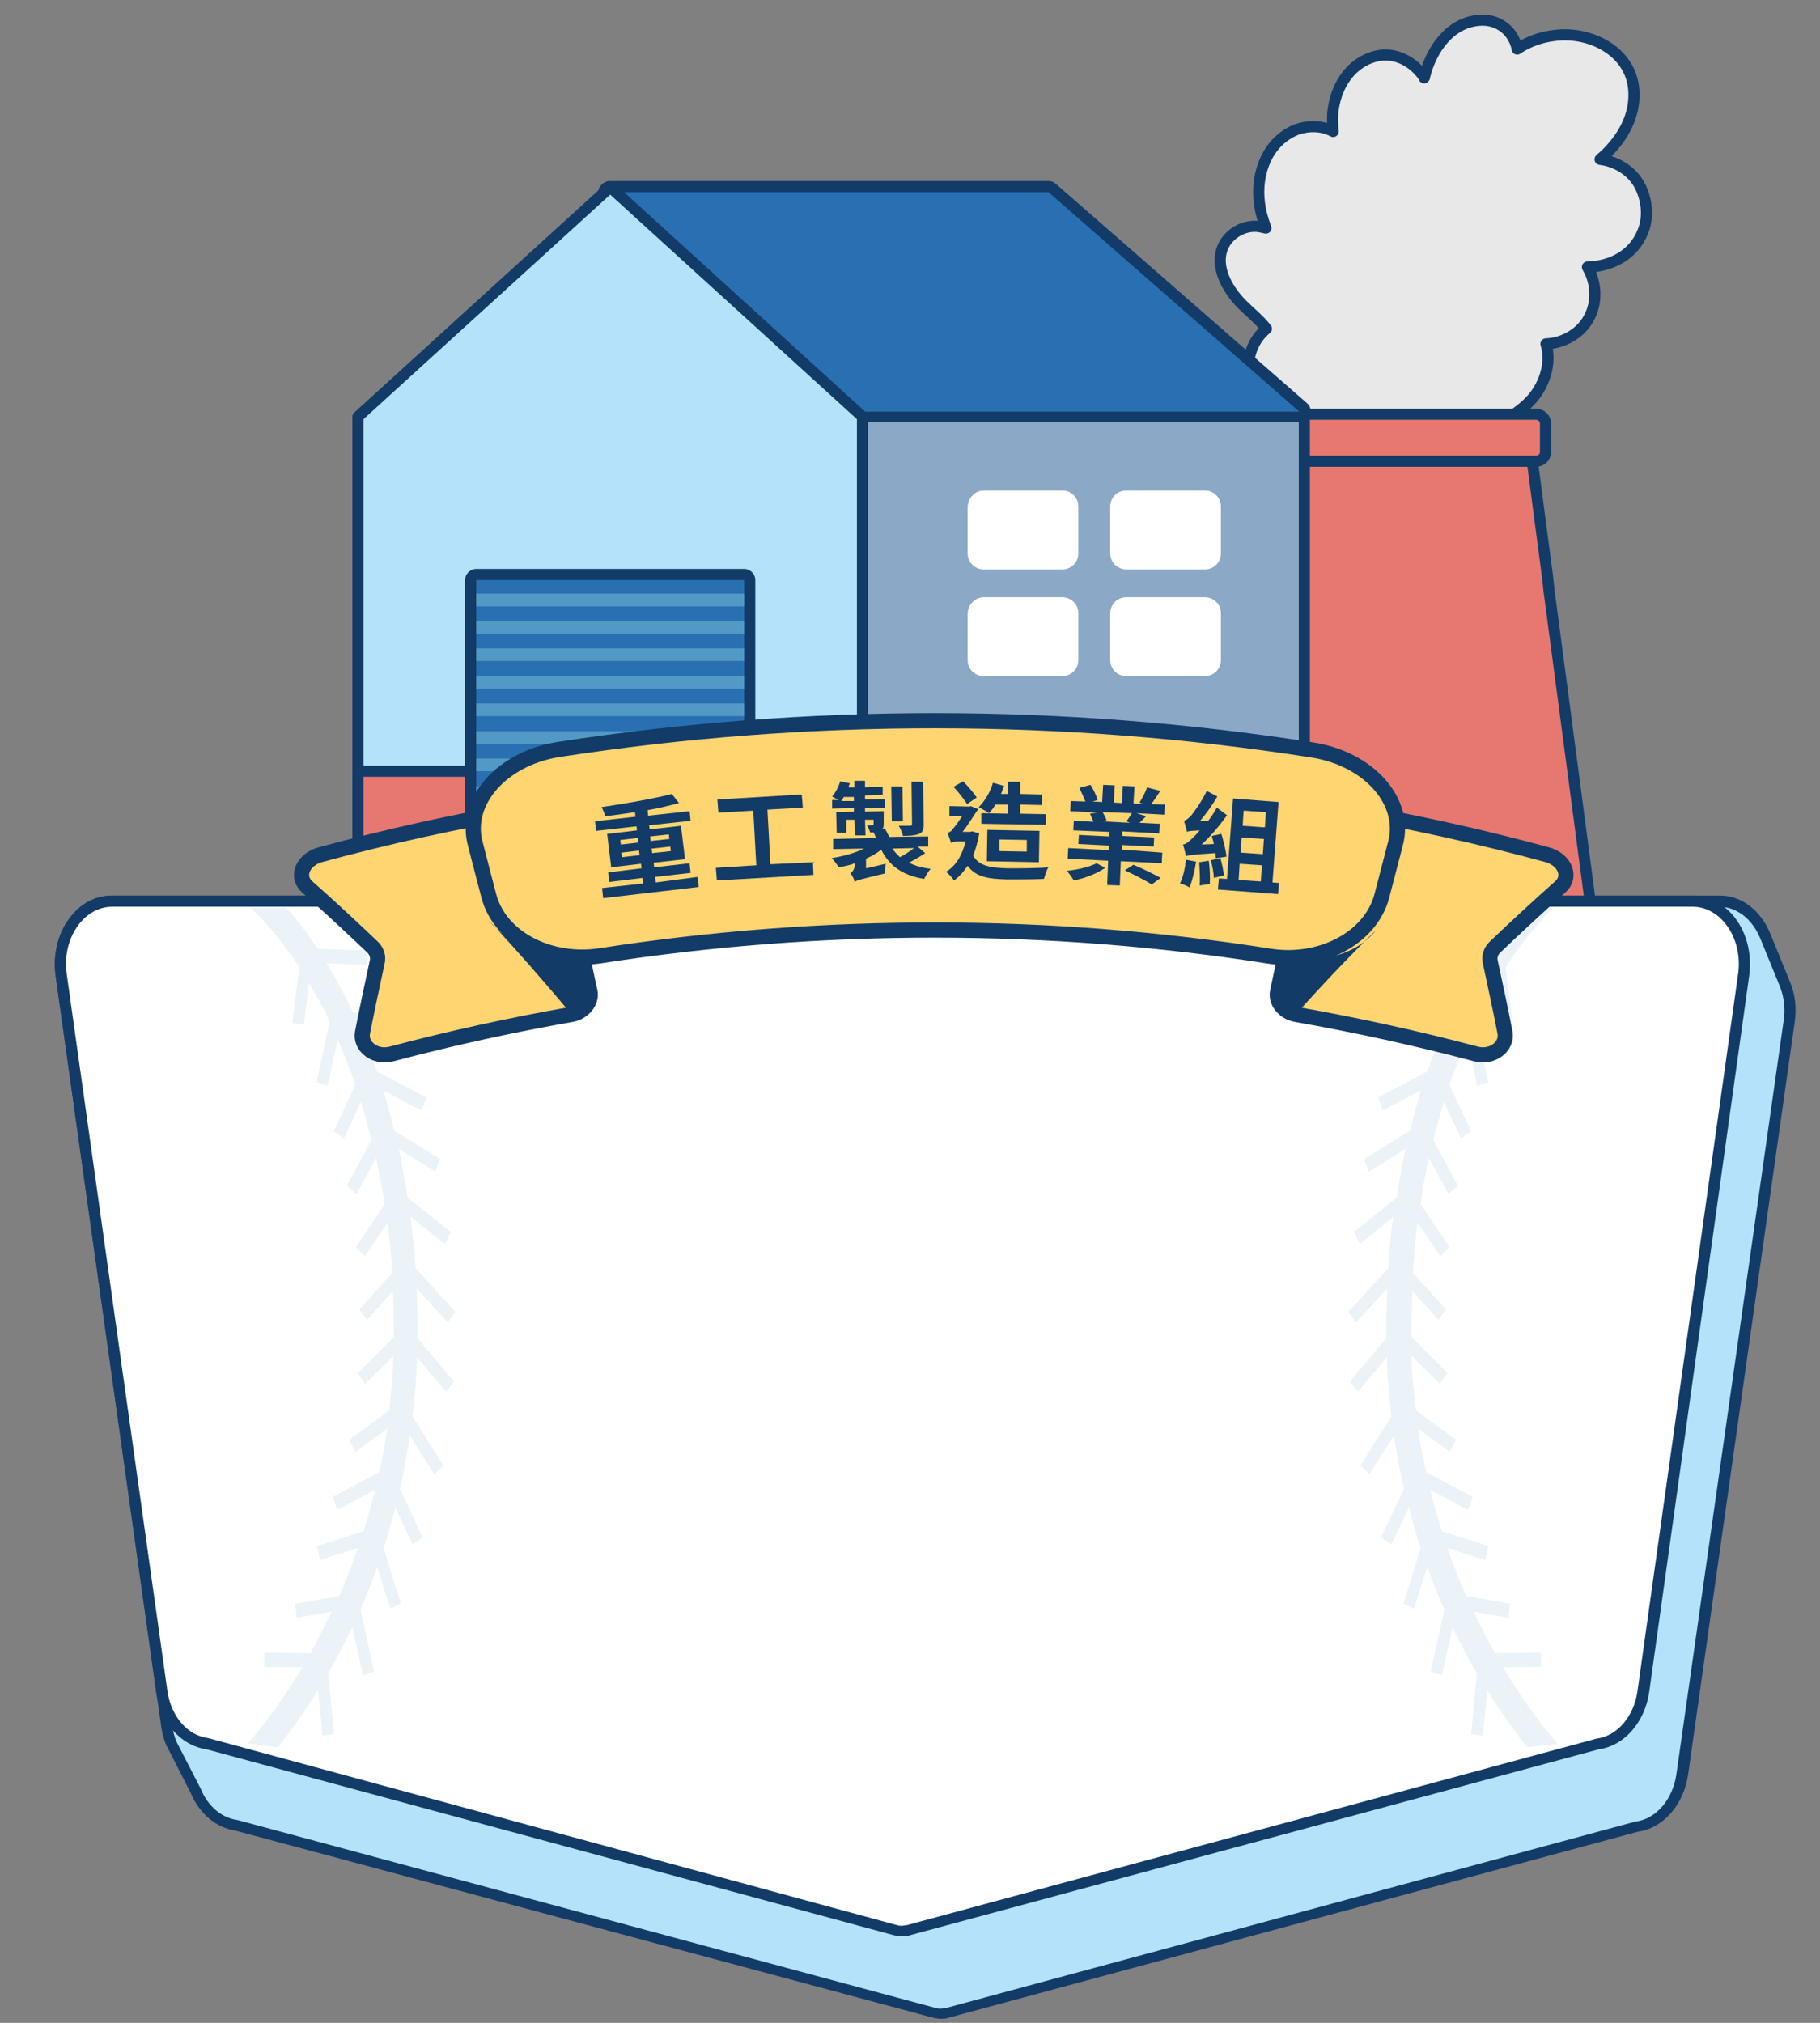 <?xml version="1.0" encoding="utf-8"?>
<!-- Generator: Adobe Illustrator 28.0.0, SVG Export Plug-In . SVG Version: 6.00 Build 0)  -->
<svg version="1.1" id="_內文" xmlns="http://www.w3.org/2000/svg" xmlns:xlink="http://www.w3.org/1999/xlink" x="0px" y="0px"
	 viewBox="0 0 360 400" style="enable-background:new 0 0 360 400;" xml:space="preserve">
<rect x="0" y="0" width="360" height="400" fill="#808080" stroke="none"/>
<style type="text/css">
	.st0{fill:#E8E8E8;stroke:#123B68;stroke-width:2.2;stroke-linecap:round;stroke-linejoin:round;}
	.st1{fill:#E77870;stroke:#123B68;stroke-width:2.2;stroke-linejoin:round;}
	.st2{fill:#8BA8C6;stroke:#123B68;stroke-width:2.2;stroke-linecap:round;stroke-linejoin:round;}
	.st3{fill:#2870B2;}
	.st4{fill:#123B68;}
	.st5{fill:#FFFFFF;}
	.st6{fill:#B4E2FA;stroke:#123B68;stroke-width:2.2;stroke-linecap:round;stroke-linejoin:round;}
	.st7{fill:#5399C6;}
	.st8{fill:#B4E2FA;}
	.st9{opacity:0.3;fill:#BDD5E6;enable-background:new    ;}
	.st10{fill:#FFD571;stroke:#123B68;stroke-width:3;stroke-linecap:round;stroke-linejoin:round;}
	.st11{enable-background:new    ;}
</style>
<g>
	<g>
		<path class="st0" d="M324.5,37c-1.3-2.7-3.9-4.6-6.9-5.3c-0.4-0.1-0.7-0.1-1.1-0.2c0.9-0.8,1.8-1.6,2.6-2.6
			c2.5-2.9,4.2-6.5,4.1-10.4c-0.1-8.1-8.4-12.4-15.6-11.5c-2.7,0.3-5.3,1.2-7.5,2.7c-0.1-0.7-0.4-1.5-0.8-2.2
			c-1.3-2.4-3.9-3.7-6.6-3.5c-5.9,0.4-9.6,5.8-10.9,11.1c0,0.1,0,0.2-0.1,0.3c0,0,0-0.1,0-0.1c-1.6-2.4-4.2-4.2-7.1-4.4
			c-2.7-0.2-5.4,1.1-7.3,3c-2.1,2.2-3.2,4.9-3.6,7.8c-0.2,1.4-0.1,2.9,0,4.3c-2.2-1.2-4.9-1.2-7.2-0.4c-5.8,2.3-8.1,8.6-7.4,14.4
			c0.2,1.8,0.7,3.5,1.3,5.1c-0.4-0.1-0.9-0.2-1.4-0.3c-2.4-0.3-4.9,0.8-6.4,2.8c-3,4.2,0,9.5,3.1,12.6c1.6,1.6,3.4,3,4.8,4.8
			c-2.8,2.3-4.1,6.1-3.3,9.6c0.8,3.3,3.6,5.9,6.8,6.8c0.1,0.2,0.3,0.4,0.6,0.6c7.5,4.3,16.3,6.4,25,5.9c4.3-0.2,8.6-1.1,12.7-2.5
			c3.9-1.4,8-3.4,10.8-6.6c2.5-2.9,3.8-7.1,2.7-10.8c2.8-0.1,5.5-1.4,7.3-3.4c2.6-3,3-7.1,1.5-10.6c-0.2-0.4-0.4-0.8-0.6-1.2
			c4.7-0.1,9.2-2.4,11-7.1C326.1,43,325.8,39.7,324.5,37L324.5,37z"/>
		<g>
			<polygon class="st1" points="318.3,206.7 233.3,206.7 243.8,126.6 245.1,116.8 245.5,114 246.8,104.2 248.2,93.5 248.8,88.9 
				302.8,88.9 303.4,93.5 304.8,104.2 306.1,114 306.4,116.8 307.7,126.6 			"/>
			<path class="st1" d="M247.8,81.9h56c1,0,1.9,0.8,1.9,1.8v5.7c0,1-0.8,1.8-1.9,1.8h-56c-1,0-1.9-0.8-1.9-1.8v-5.7
				C245.9,82.7,246.7,81.9,247.8,81.9z"/>
		</g>
	</g>
	<g>
		<g>
			<g>
				<polygon class="st2" points="258,82.4 182.1,38.2 106.3,82.4 106.3,170.1 258,170.1 				"/>
				<rect x="125.2" y="152.5" class="st1" width="132.8" height="17.7"/>
			</g>
			<g>
				<path class="st3" d="M170.2,82.5c-0.3,0-0.5-0.1-0.7-0.3l-49.6-43.3c-0.3-0.3-0.5-0.8-0.3-1.2c0.2-0.4,0.6-0.7,1-0.7h86.8
					c0.3,0,0.5,0.1,0.7,0.3l49.5,43.3c0.3,0.3,0.5,0.8,0.3,1.2c-0.2,0.4-0.6,0.7-1,0.7H170.2L170.2,82.5z"/>
				<path class="st4" d="M207.4,38L257,81.4h-86.8L120.7,38L207.4,38 M207.4,35.8h-86.8c-0.9,0-1.7,0.6-2.1,1.4s-0.1,1.8,0.6,2.4
					L168.8,83c0.4,0.3,0.9,0.5,1.4,0.5H257c0.9,0,1.7-0.6,2.1-1.4s0.1-1.8-0.6-2.4l-49.6-43.3C208.5,36,208,35.8,207.4,35.8
					L207.4,35.8L207.4,35.8z"/>
			</g>
			<g>
				<g>
					<path class="st5" d="M194.6,97h15.5c1.8,0,3.2,1.4,3.2,3.2v9.2c0,1.8-1.4,3.2-3.2,3.2h-15.5c-1.8,0-3.2-1.4-3.2-3.2v-9.2
						C191.5,98.4,192.9,97,194.6,97z"/>
					<path class="st5" d="M222.8,97h15.5c1.8,0,3.2,1.4,3.2,3.2v9.2c0,1.8-1.4,3.2-3.2,3.2h-15.5c-1.8,0-3.2-1.4-3.2-3.2v-9.2
						C219.6,98.4,221,97,222.8,97z"/>
				</g>
				<g>
					<path class="st5" d="M194.6,118.1h15.5c1.8,0,3.2,1.4,3.2,3.2v9.2c0,1.8-1.4,3.2-3.2,3.2h-15.5c-1.8,0-3.2-1.4-3.2-3.2v-9.2
						C191.5,119.5,192.9,118.1,194.6,118.1z"/>
					<path class="st5" d="M222.8,118.1h15.5c1.8,0,3.2,1.4,3.2,3.2v9.2c0,1.8-1.4,3.2-3.2,3.2h-15.5c-1.8,0-3.2-1.4-3.2-3.2v-9.2
						C219.6,119.5,221,118.1,222.8,118.1z"/>
				</g>
			</g>
		</g>
		<g>
			<g>
				<polygon class="st6" points="170.6,82.4 120.7,37 70.8,82.4 70.8,170.1 170.6,170.1 				"/>
				<rect x="70.8" y="152.5" class="st1" width="99.8" height="17.7"/>
			</g>
			<g>
				<g>
					<path class="st3" d="M94.2,113.6h53c0.6,0,1.1,0.5,1.1,1.1v54c0,0.6-0.5,1.1-1.1,1.1h-53c-0.6,0-1.1-0.5-1.1-1.1v-54
						C93.1,114.1,93.5,113.6,94.2,113.6z"/>
					<path class="st4" d="M147.2,114.7v54h-53v-54L147.2,114.7 M147.2,112.5h-53c-1.2,0-2.2,1-2.2,2.2v54c0,1.2,1,2.2,2.2,2.2h53
						c1.2,0,2.2-1,2.2-2.2v-54C149.4,113.5,148.4,112.5,147.2,112.5L147.2,112.5z"/>
				</g>
				<path class="st7" d="M147.2,119.9h-53v-2.5h53V119.9z M147.2,122.8h-53v2.5h53V122.8z M147.2,128.2h-53v2.5h53V128.2z
					 M147.2,133.7h-53v2.5h53V133.7z M147.2,139.1h-53v2.5h53V139.1z M147.2,144.6h-53v2.5h53V144.6z M147.2,150h-53v2.5h53V150z
					 M147.2,155.5h-53v2.5h53V155.5z M147.2,160.9h-53v2.5h53V160.9z M147.2,166.3h-53v2.5h53V166.3z"/>
			</g>
		</g>
	</g>
</g>
<g>
	<g>
		<path class="st8" d="M186,398.1c-0.4,0-0.7,0-1-0.1c-0.1,0-0.1,0-0.1,0L46.8,360.9c-3.5-0.5-6.5-3-8.1-6.9l-4.7-9.2
			c-0.5-1.2-0.8-2.3-0.9-3.5L12.1,192.7c-0.6-4.1,0.6-8.3,3.1-11.1c1.9-2.2,4.4-3.4,7.1-3.4H340c4,0,7.5,2.7,9.2,7l3.8,9.3
			c1,2.4,1.3,5,0.9,7.6l-21.2,148.9c-0.8,5.5-4.5,9.7-9,10.3L187.2,398c-0.1,0-0.1,0-0.1,0C186.7,398.1,186.4,398.1,186,398.1
			L186,398.1z"/>
		<path class="st4" d="M340,179.3c3.5,0,6.6,2.4,8.2,6.3l3.8,9.3c0.9,2.2,1.2,4.6,0.8,7l-21.2,148.9c-0.7,5-4,8.9-8.1,9.4
			l-136.5,36.9c-0.3,0-0.6,0.1-0.9,0.1s-0.6,0-0.9-0.1L47,359.9c-3.1-0.4-5.9-2.7-7.3-6.2l-4.8-9.3c-0.4-1-0.7-2-0.8-3.1L13.2,192.6
			c-1-6.9,3.3-13.3,9-13.3L340,179.3 M340,177.1H22.2c-3,0-5.8,1.3-7.9,3.8c-2.7,3.1-3.9,7.6-3.3,12l20.9,148.6
			c0.2,1.3,0.5,2.5,1,3.6c0,0.1,0,0.1,0.1,0.2l4.7,9.2c1.7,4.1,5,6.9,8.9,7.5l138,37c0.1,0,0.2,0,0.3,0.1c0.4,0,0.8,0.1,1.2,0.1
			s0.8,0,1.2-0.1c0.1,0,0.2,0,0.3-0.1l136.4-36.8c5-0.7,9-5.3,9.9-11.2L355,202.1c0.4-2.8,0.1-5.6-1-8.1l-3.8-9.3
			C348.3,180,344.4,177,340,177.1L340,177.1L340,177.1z"/>
	</g>
	<g>
		<path class="st5" d="M178.4,381.7c-0.4,0-0.7,0-1-0.1c-0.1,0-0.1,0-0.1,0L41,344.8c-4.5-0.6-8.2-4.8-9-10.3L12.1,192.7
			c-0.6-4.1,0.6-8.3,3.1-11.1c1.9-2.2,4.4-3.4,7.1-3.4h312.5c2.6,0,5.2,1.2,7.1,3.4c2.5,2.9,3.6,7,3.1,11.1L325,334.5
			c-0.8,5.5-4.5,9.7-9,10.3l-136.4,36.8c0,0-0.1,0-0.1,0C179.1,381.7,178.7,381.7,178.4,381.7L178.4,381.7z"/>
		<path class="st4" d="M334.8,179.3c5.7,0,10,6.4,9,13.3l-19.9,141.8c-0.7,5-4,8.9-8.1,9.4l-136.5,36.9c-0.3,0-0.6,0.1-0.9,0.1
			s-0.6,0-0.9-0.1L41.2,343.7c-4.1-0.5-7.4-4.3-8.1-9.4L13.2,192.6c-1-6.9,3.3-13.3,9-13.3L334.8,179.3 M334.8,177.1H22.2
			c-3,0-5.8,1.3-7.9,3.8c-2.7,3.1-3.9,7.6-3.3,12l19.9,141.8c0.8,5.9,4.9,10.5,9.9,11.2l136.1,36.8c0.1,0,0.2,0,0.3,0.1
			c0.4,0,0.8,0.1,1.2,0.1s0.8,0,1.2-0.1c0.1,0,0.2,0,0.3-0.1l136.4-36.8c5-0.7,9-5.3,9.9-11.2L346,192.9c0.6-4.4-0.6-8.9-3.3-12
			C340.5,178.4,337.7,177.1,334.8,177.1L334.8,177.1L334.8,177.1z"/>
	</g>
	<g>
		<path class="st9" d="M59.2,191.3l-1.4,11l2.3,0.4l1-8.3c1.4,2.3,2.8,4.8,4.1,7.6l-2.6,12l2.2,0.7l2-9.2c1.2,2.8,2.4,5.8,3.5,9
			l-4.3,9.2l2,1.4l3.4-7.2c0.7,2.4,1.4,4.9,2.1,7.5l-4.9,9.1l1.9,1.6l3.9-7.1c0.6,2.9,1.2,5.9,1.7,9.1l-5.7,8.5l1.8,1.8l4.5-6.7
			c0.4,3.2,0.7,6.5,0.9,10l-6.5,7.2l1.5,2.1l5.1-5.7c0.1,2.5,0.2,5.1,0.2,7.8c0,0.4,0,0.8,0,1.3l-7.1,7.1l1.4,2.2l5.6-5.6
			c-0.1,3.7-0.4,7.3-0.8,10.8l-7.9,5.8l1.2,2.4l6.3-4.6c-0.4,3-1,5.8-1.6,8.6l-9.2,4.9l0.9,2.6l7.5-4c-0.7,2.9-1.5,5.6-2.3,8.2
			l-9.2,2.9l0.6,2.8l7.5-2.4c-1.2,3.4-2.4,6.5-3.7,9.5l-8.7,1.5l0.3,2.8l6.9-1.2c-1.4,2.9-2.8,5.7-4.2,8.2l-9.1-0.1v2.8l7.5,0.1
			c-4.1,6.9-8.1,12-10.8,15.1l6,0.7c2.3-3,5.1-6.7,7.9-11.3l0.9,9l2.3-0.3l-1.2-12c1.6-2.8,3.2-5.8,4.8-9.1l2.1,9.5l2.2-0.8
			l-2.7-12.2c1.2-2.7,2.3-5.5,3.3-8.4l2.6,8.2l2.1-1l-3.4-10.9c0.8-2.6,1.6-5.3,2.3-8.1l3.4,7.3l2-1.4l-4.5-9.6
			c0.8-3.4,1.4-6.9,2-10.5l4.8,7.6l1.8-1.7l-6.1-9.7c0.4-3.8,0.8-7.6,0.9-11.7l5.7,6.8l1.6-2l-7.2-8.6c0-0.5,0-1,0-1.5
			c0-2.9-0.1-5.6-0.2-8.3l6.2,6.7l1.5-2.1l-7.9-8.6c-0.2-3.6-0.6-6.9-1-10.2L88,246l1.2-2.4l-8.6-6.8c-0.5-3.4-1.1-6.6-1.7-9.6
			l7.2,4.5l1-2.5l-9.1-5.6c-0.7-2.8-1.4-5.5-2.2-8l7.6,4l0.9-2.6l-9.7-5.1c-1.1-3.1-2.2-5.9-3.4-8.6l7.2,1.2l0.3-2.8l-8.9-1.5
			c-1.7-3.6-3.4-6.8-5.2-9.7l8.1,0.3l0.1-2.8l-10-0.4c-2.1-3.2-4.2-5.9-6.2-8.1h-7.1C52.1,181.8,55.6,185.7,59.2,191.3L59.2,191.3z"
			/>
		<path class="st9" d="M297.8,191.3l1.4,11l-2.3,0.4l-1-8.3c-1.4,2.3-2.8,4.8-4.1,7.6l2.6,12l-2.2,0.7l-2-9.2
			c-1.2,2.8-2.4,5.8-3.5,9l4.3,9.2l-2,1.4l-3.4-7.2c-0.7,2.4-1.4,4.9-2.1,7.5l4.9,9.1l-1.9,1.6l-3.9-7.1c-0.6,2.9-1.2,5.9-1.6,9.1
			l5.7,8.5l-1.8,1.8l-4.5-6.7c-0.4,3.2-0.7,6.5-0.9,10l6.5,7.2l-1.5,2.1l-5.1-5.7c-0.1,2.5-0.2,5.1-0.2,7.8c0,0.4,0,0.8,0,1.3
			l7.1,7.1l-1.5,2.2l-5.6-5.6c0.1,3.7,0.4,7.3,0.9,10.8l7.9,5.8l-1.2,2.4l-6.3-4.6c0.4,3,1,5.8,1.6,8.6l9.2,4.9l-0.9,2.6l-7.5-4
			c0.7,2.9,1.5,5.6,2.3,8.2l9.2,2.9l-0.6,2.8l-7.5-2.4c1.2,3.4,2.4,6.5,3.7,9.5l8.7,1.5l-0.3,2.8l-6.9-1.2c1.4,2.9,2.8,5.7,4.2,8.2
			l9.1-0.1v2.8l-7.5,0.1c4.1,6.9,8.1,12,10.8,15.1l-6,0.7c-2.4-3-5.1-6.7-7.9-11.3l-0.9,9l-2.3-0.3l1.1-12c-1.6-2.8-3.2-5.8-4.8-9.1
			l-2.1,9.5l-2.2-0.8l2.7-12.2c-1.2-2.7-2.3-5.5-3.4-8.4l-2.6,8.2l-2.1-1l3.4-10.9c-0.8-2.6-1.6-5.3-2.3-8.1l-3.5,7.3l-2-1.4
			l4.5-9.6c-0.8-3.4-1.4-6.9-2-10.5l-4.8,7.6l-1.8-1.7l6.1-9.7c-0.4-3.8-0.8-7.6-0.9-11.7l-5.7,6.8l-1.6-2l7.2-8.6c0-0.5,0-1,0-1.5
			c0-2.9,0.1-5.6,0.2-8.3l-6.2,6.7l-1.5-2.1l7.9-8.6c0.2-3.6,0.5-6.9,1-10.2L269,246l-1.2-2.4l8.5-6.8c0.5-3.4,1.1-6.6,1.7-9.6
			l-7.2,4.5l-1-2.5l9.1-5.6c0.7-2.8,1.4-5.5,2.2-8l-7.6,4l-0.9-2.6l9.7-5.1c1.1-3.1,2.2-5.9,3.4-8.6l-7.2,1.2l-0.3-2.8l8.9-1.5
			c1.7-3.6,3.5-6.8,5.2-9.7l-8.1,0.3l-0.1-2.8l10-0.4c2.1-3.2,4.2-5.9,6.1-8.1h7.1C304.9,181.8,301.4,185.7,297.8,191.3L297.8,191.3
			z"/>
	</g>
</g>
<g>
	<g>
		<path class="st10" d="M113,200.6c-11.9,2.1-23.8,4.7-35.5,7.8c-3.2,0.9-6.3-1.4-5.8-4.2c0.9-4.6,1.9-9.3,2.9-13.9
			c0.3-1.1-0.1-2.3-1-3.1c-4.2-4-8.4-7.9-12.8-11.8c-2.3-2-1-5.4,2.6-6.4c13.3-3.6,26.8-6.6,40.4-8.9c2.8-0.5,5.3,0.9,5.8,2.9
			c2.3,11,4.7,22,7.1,33.1C117.1,198.1,115.4,200.2,113,200.6L113,200.6z"/>
		<path class="st4" d="M96.7,182c5.7,6.1,11.1,12.3,16.3,18.5c0,0,3.4-1.2,3.8-3.5c0.4-2.3-0.4-7.7-0.4-7.7
			C116.4,189.3,103.1,190.1,96.7,182L96.7,182z"/>
		<path class="st10" d="M256.4,200.6c11.9,2.1,23.8,4.7,35.5,7.8c3.2,0.9,6.3-1.4,5.8-4.2c-0.9-4.6-1.9-9.3-2.9-13.9
			c-0.3-1.1,0.1-2.3,1-3.1c4.2-4,8.4-7.9,12.8-11.8c2.3-2,1-5.4-2.6-6.4c-13.3-3.6-26.8-6.6-40.4-8.9c-2.8-0.5-5.3,0.9-5.8,2.9
			c-2.4,11-4.7,22-7.1,33.1C252.3,198.1,254,200.2,256.4,200.6L256.4,200.6z"/>
		<path class="st4" d="M272.2,183.9c-5.5,5.4-10.8,11-15.8,16.6c0,0-3.4-1.2-3.8-3.5c-0.4-2.3,0.4-7.7,0.4-7.7
			C253.1,189.3,265.8,192,272.2,183.9L272.2,183.9z"/>
		<path class="st10" d="M251.3,189.1c-43.8-6.9-88.7-6.9-132.6-0.1c-10,1.5-19.8-3.5-22-11.8c-0.9-3.4-1.8-6.9-2.7-10.4
			c-2.2-8.2,5.1-16.8,16.5-18.6c49.3-7.6,99.8-7.6,149.1,0.1c11.4,1.8,18.7,10.4,16.4,18.6c-0.9,3.5-1.8,6.9-2.7,10.4
			C271,185.6,261.2,190.6,251.3,189.1L251.3,189.1z"/>
	</g>
	<g class="st11">
		<path class="st4" d="M138,173.4l0.2,2l-18.9,2.2l-0.2-2l8.1-0.9l-0.1-1.1l-6.6,0.8l-0.2-1.9l6.6-0.8l-0.1-0.9l-5.9,0.7l-0.8-6.6
			l5.9-0.7l-0.1-0.8l-8,0.9l-0.2-1.9l8-0.9l-0.1-0.9c-2,0.3-4,0.6-5.9,0.8c-0.1-0.6-0.5-1.4-0.7-1.8c4.8-0.7,10.5-1.7,13.9-2.6
			l1.4,1.8c-1.8,0.5-3.9,1-6.2,1.4l0.1,1.1l8.2-0.9l0.2,1.9l-8.2,0.9l0.1,0.8l6.2-0.7l0.8,6.6l-6.2,0.7l0.1,0.9l7-0.8l0.2,1.9
			l-7,0.8l0.1,1.1L138,173.4z M122.8,167l3.5-0.4l-0.1-0.9l-3.5,0.4L122.8,167z M126.5,169.1l-0.1-0.9l-3.5,0.4l0.1,0.9L126.5,169.1
			z M128.6,165.4l0.1,0.9l3.7-0.4l-0.1-0.9L128.6,165.4z M132.6,167.4l-3.7,0.4l0.1,0.9l3.7-0.4L132.6,167.4z"/>
	</g>
	<g class="st11">
		<path class="st4" d="M160.8,170.5l0.1,2.5l-19.1,1.1l-0.2-2.5l8-0.5l-0.6-10.8l-6.9,0.4l-0.2-2.6l16.7-1l0.2,2.6l-7,0.4l0.6,10.8
			L160.8,170.5z"/>
	</g>
	<g class="st11">
		<path class="st4" d="M183,168.7c-1,0.7-2.1,1.3-3.2,1.9c1.2,0.6,2.6,1,4.3,1.2c-0.5,0.5-1,1.4-1.3,2c-4.3-0.7-6.9-2.6-8.5-5.8
			c-0.8,0.7-1.9,1.3-3,1.8l0,1.9l3.9-0.9c-0.1,0.5-0.1,1.4-0.1,1.9c-5,1.2-5.7,1.4-6.1,1.7l0-0.2c-0.1-0.5-0.5-1.2-0.8-1.5
			c0.4-0.3,0.9-0.8,0.9-1.9l0-0.1c-1,0.4-2.1,0.6-3.2,0.8c-0.3-0.5-0.9-1.3-1.4-1.8c2.3-0.4,4.6-1,6.4-1.9l-6.1,0.1l0-2l8.5-0.2
			c-0.2-0.4-0.3-0.7-0.5-1.1l0,0c-0.2,0-0.4,0-0.7,0c-0.1-0.5-0.4-1-0.6-1.4c0.5,0,1,0,1.1,0s0.2-0.1,0.2-0.2l0-0.9l-1.7,0l0.1,3.1
			l-2.1,0l-0.1-3.1l-1.6,0l0,2.6l-1.9,0l-0.1-4.1l3.5-0.1l0-0.7l-4.3,0.1l0-1.7l1.3,0c-0.4-0.2-1-0.5-1.3-0.7c0.7-0.8,1.3-2,1.6-3
			l1.9,0.4c-0.1,0.3-0.2,0.5-0.3,0.8l1.2,0l0-1.3l2.1,0l0,1.3l3.5-0.1l0,1.6l-3.5,0.1l0,0.8l4-0.1l0,1.7l-4,0.1l0,0.7l3.7-0.1l0,2.4
			c0,0.5,0,0.9-0.3,1.1l0.5-0.1c0.3,0.5,0.6,1.1,0.9,1.7l7.7-0.1l0,2l-2.1,0L183,168.7z M168.9,158.4l0-0.8l-2,0
			c-0.2,0.3-0.3,0.6-0.5,0.8L168.9,158.4z M178.6,162.4l-2.2,0l-0.1-6.9l2.2,0L178.6,162.4z M176.5,167.8c0.4,0.6,1,1.2,1.5,1.7
			c1-0.5,2-1.2,2.8-1.8L176.5,167.8z M182.7,163c0,1.1-0.2,1.6-0.9,1.9c-0.7,0.3-1.8,0.4-3.2,0.4c-0.1-0.6-0.5-1.4-0.8-2
			c0.9,0,2,0,2.2,0c0.3,0,0.4-0.1,0.4-0.4l-0.1-8.3l2.3,0L182.7,163z"/>
	</g>
	<g class="st11">
		<path class="st4" d="M193.7,164.8c-0.3,1.7-0.7,3.1-1.2,4.4c1.2,2.1,3.5,2.4,6.9,2.5c2.2,0,5.7,0,8-0.2c-0.4,0.5-0.7,1.6-0.9,2.3
			c-2.2,0.1-4.8,0.1-7.3,0.1c-3.8-0.1-6.2-0.5-7.8-2.7c-0.8,1.2-1.7,2.2-2.7,2.9c-0.3-0.5-1.1-1.4-1.6-1.7c1.9-1.1,3.2-3.2,3.9-6
			l-1.6,0c-0.5,0-1.1,0.1-1.3,0.3c-0.1-0.5-0.5-1.6-0.7-2c0.3-0.1,0.7-0.2,1-0.7c0.4-0.4,1.2-1.5,1.9-2.6l-2.5,0l0-2l4,0.1l0.2-0.1
			l1.5,0.6c-0.8,1.1-2,3.1-3.1,4.5l1.5,0l0.4-0.1L193.7,164.8z M191.3,159c-0.6-0.9-1.7-2.4-2.7-3.4l1.9-1.1c1,1,2.1,2.3,2.7,3.2
			L191.3,159z M196.9,159.1c-0.4,0.7-0.8,1.2-1.3,1.7c-0.5-0.4-1.5-0.9-2-1.2c1.2-1.2,2.3-3,2.8-4.8l2.2,0.6
			c-0.2,0.6-0.4,1.1-0.6,1.6l1.3,0l0-2.4l2.5,0l0,2.4l4.3,0.1l0,2.1l-4.3-0.1l0,1.8l5.1,0.1l0,2.1l-12.8-0.2l0-2.1l5.2,0.1l0-1.8
			L196.9,159.1z M195.2,170.3l0.1-6.2l10.3,0.2l-0.1,6.2L195.2,170.3z M197.7,168.3l5.4,0.1l0-2.3l-5.4-0.1L197.7,168.3z"/>
	</g>
	<g class="st11">
		<path class="st4" d="M218.6,171.6c-1.5,1.1-4.1,2.1-6.2,2.5c-0.3-0.5-0.9-1.4-1.4-1.9c2.1-0.2,4.6-0.8,5.9-1.5L218.6,171.6z
			 M229.9,168.6l-0.1,2.1l-8.1-0.4l-0.2,4.8l-2.5-0.1l0.2-4.8l-8-0.4l0.1-2.1l8,0.4l0-0.9l-6-0.3l0.1-1.8l6,0.3l0-0.9l-7.1-0.3
			l0.1-1.9l3.9,0.2c-0.2-0.5-0.5-1.1-0.7-1.6l1.4-0.2l-5.3-0.3l0.1-2l2.9,0.1c-0.3-0.8-0.8-1.8-1.2-2.7l2.2-0.6
			c0.6,0.9,1.2,2.2,1.4,3l-1,0.3l1.9,0.1l0.2-3.4l2.3,0.1l-0.2,3.4l1.6,0.1l0.2-3.4l2.3,0.1l-0.2,3.4l1.9,0.1l-0.7-0.3
			c0.5-0.8,1.2-2.1,1.5-3l2.6,0.7c-0.6,0.9-1.2,1.9-1.8,2.6l2.7,0.1l-0.1,2l-5.5-0.3l1.9,0.6c-0.5,0.5-0.9,0.9-1.3,1.3l4,0.2
			l-0.1,1.9l-7.3-0.4l0,0.9l6.3,0.3l-0.1,1.8l-6.3-0.3l0,0.9L229.9,168.6z M218.1,160.6c0.3,0.5,0.6,1.2,0.8,1.6l-1.1,0.2l5.7,0.3
			l-0.7-0.3c0.4-0.5,0.8-1.1,1.1-1.6L218.1,160.6z M224.2,171c1.7,0.7,4.1,1.9,5.4,2.6l-1.8,1.3c-1.2-0.8-3.6-2-5.3-2.8L224.2,171z"
			/>
	</g>
	<g class="st11">
		<path class="st4" d="M236.6,170.4c-0.3,1.9-0.8,3.8-1.3,5.1c-0.4-0.3-1.4-0.7-1.9-0.8c0.6-1.2,1-3,1.2-4.7L236.6,170.4z
			 M240.5,169.7c0-0.3-0.1-0.7-0.1-1c-4.6,0.3-5.3,0.4-5.8,0.6c-0.1-0.4-0.4-1.7-0.6-2.3c0.6-0.1,1.1-0.5,1.8-1.2
			c0.3-0.3,0.9-0.8,1.5-1.6c-1.7,0.1-2.2,0.1-2.5,0.3c-0.1-0.5-0.4-1.5-0.6-2.2c0.4-0.1,0.8-0.4,1.4-1c0.5-0.6,2.1-2.8,3.1-4.9
			l2.1,1.1c-1,1.7-2.2,3.4-3.4,4.8l1.6,0c0.6-0.8,1.2-1.7,1.7-2.6l2,1.5c-1.4,2-3.2,4.1-5,5.8l2.4-0.1c-0.1-0.6-0.3-1.1-0.4-1.6
			l1.9-0.4c0.4,1.4,0.9,3.3,1,4.5L240.5,169.7z M239.1,170.2c0.2,1.5,0.3,3.3,0.2,4.6l-2,0.3c0.1-1.2,0-3.1-0.1-4.6L239.1,170.2z
			 M241.4,169.7c0.3,1.1,0.6,2.4,0.7,3.4l-2,0.5c0-0.9-0.3-2.4-0.6-3.5L241.4,169.7z M253,174.6l-0.2,2.2l-11.9-0.9l0.2-2.2l1.6,0.1
			l1.2-15.9l9,0.7l-1.2,15.9L253,174.6z M245,174l4.4,0.3l0.2-3.2l-4.4-0.3L245,174z M250,165.9l-4.4-0.3l-0.2,3l4.4,0.3L250,165.9z
			 M246,160.3l-0.2,3l4.4,0.3l0.2-3L246,160.3z"/>
	</g>
</g>
</svg>
